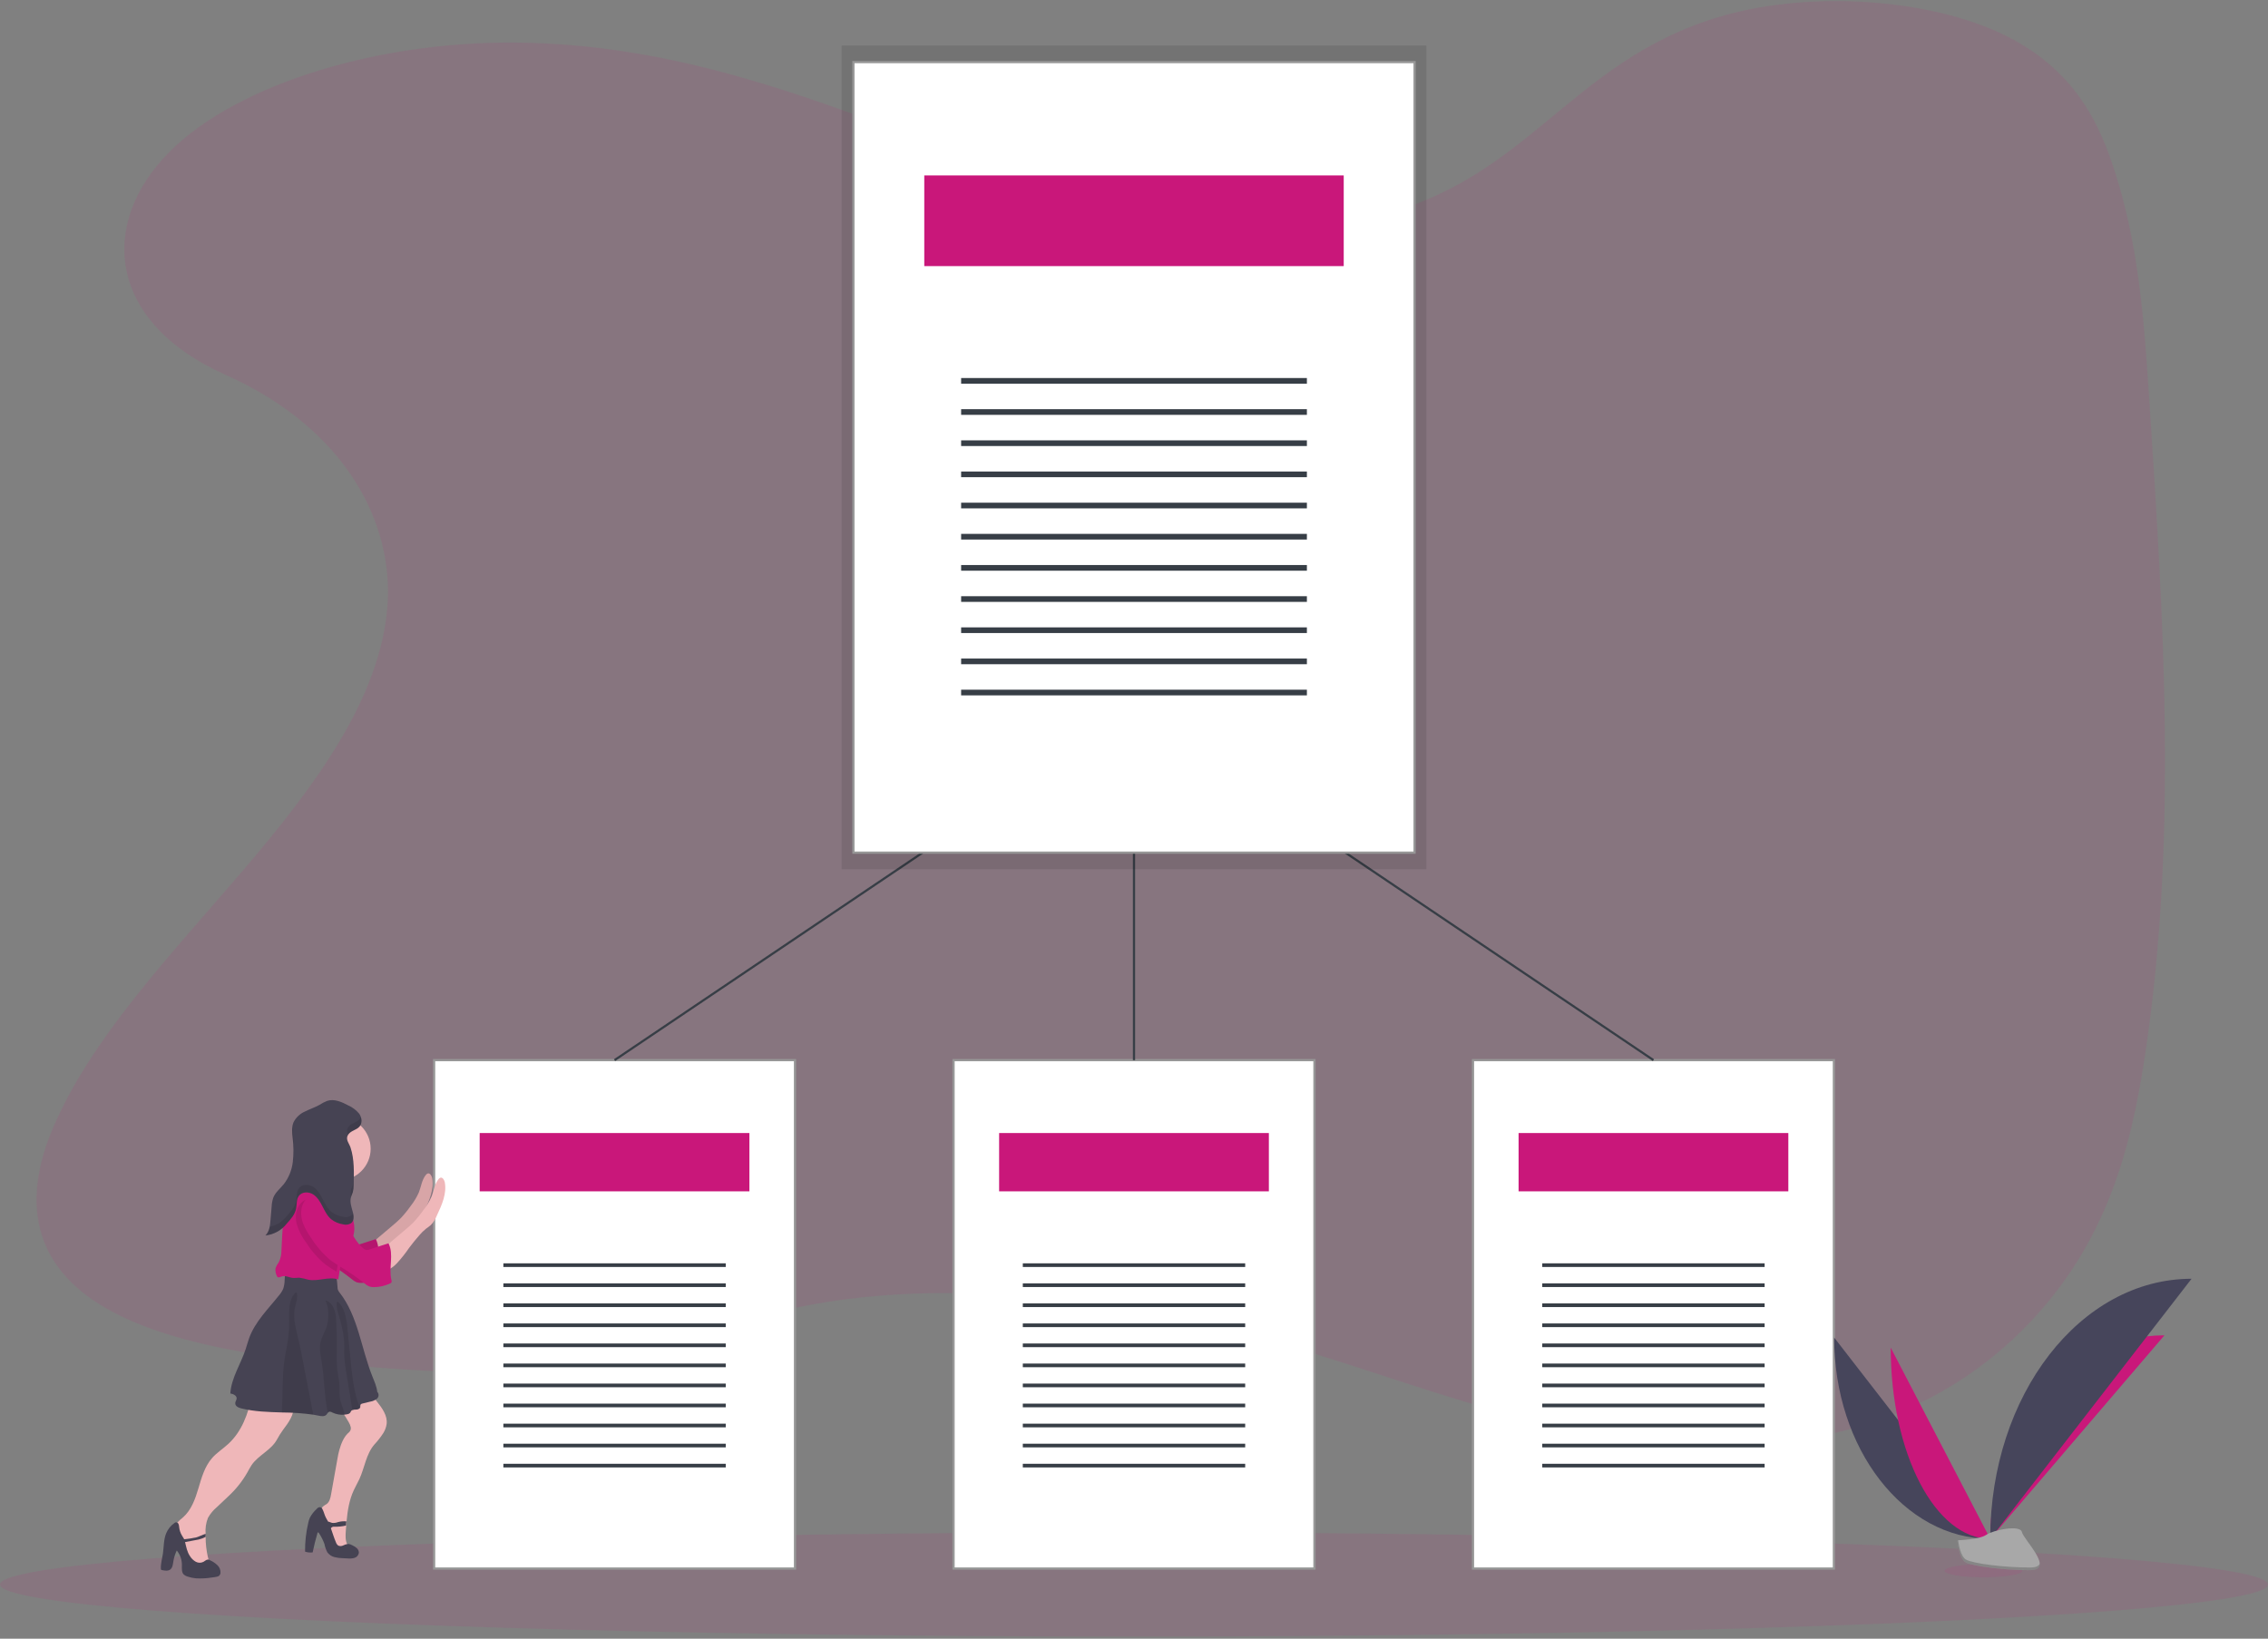 <?xml version="1.0" encoding="UTF-8"?>
<svg width="1024px" height="740px" viewBox="0 0 1024 740" version="1.1" xmlns="http://www.w3.org/2000/svg" xmlns:xlink="http://www.w3.org/1999/xlink">
    <rect x="0" y="0" width="1024" height="740" fill="#808080" stroke="none"/>
    <!-- Generator: Sketch 61 (89581) - https://sketch.com -->
    <title>Documents/Materials</title>
    <desc>Created with Sketch.</desc>
    <g id="Page-1" stroke="none" stroke-width="1" fill="none" fill-rule="evenodd">
        <g id="Documents/Materials">
            <path d="M549.821,4.434 C508.022,1.235 468.206,-28.475 430.192,-60.986 C392.177,-93.497 354.525,-129.521 313.727,-146.744 C287.487,-157.823 257.474,-159.387 236.336,-128.412 C215.985,-98.546 209.411,-47.134 205.878,0.623 C203.217,36.547 201.654,74.349 208.946,107.984 C214.003,131.336 222.986,150.962 229.193,173.405 C250.809,251.227 235.535,347.196 212.11,423.183 C201.131,458.838 188.376,492.871 179.902,530.786 C171.429,568.702 167.502,612.206 174.916,650.918 C182.273,689.317 199.794,718.102 218.769,738.369 C257.319,779.541 302.728,791.317 347.04,797.987 C445.098,812.763 543.672,806.363 641.989,799.963 C678.375,797.588 714.917,795.185 750.71,782.798 C770.589,775.914 791.107,765.006 805.542,738.639 C823.858,705.175 828.398,648.501 816.127,606.546 C795.531,536.162 738.626,518.683 724.211,443.137 C716.293,401.566 724.43,355.26 735.939,316.69 C760.636,233.976 802.028,161.401 804.211,66.854 C805.71,1.903 785.805,-63.119 755.037,-93.853 C722.79,-126.179 678.059,-122.083 654.279,-68.766 C629.776,-13.826 586.724,7.25 549.821,4.434 Z" id="Path" fill="#C9177A" fill-rule="nonzero" opacity="0.1" transform="translate(497, 326.5) rotate(-90) translate(-497, -326.5) "></path>
            <ellipse id="Oval" fill="#C9177A" fill-rule="nonzero" opacity="0.1" cx="512" cy="715.54" rx="512" ry="23.5"></ellipse>
            <polyline id="Path" stroke="#979797" fill="#FFFFFF" fill-rule="nonzero" points="208.3 478.74 358.94 478.74 358.94 708.33 196 708.33 196 478.74 208.3 478.74"></polyline>
            <rect id="Rectangle" fill="#C9177A" fill-rule="nonzero" x="216.57" y="511.66" width="121.79" height="26.33"></rect>
            <rect id="Rectangle" fill="#373E46" fill-rule="nonzero" x="227.27" y="570.5" width="100.4" height="1.65"></rect>
            <rect id="Rectangle" fill="#373E46" fill-rule="nonzero" x="227.27" y="579.55" width="100.4" height="1.65"></rect>
            <rect id="Rectangle" fill="#373E46" fill-rule="nonzero" x="227.27" y="588.6" width="100.4" height="1.65"></rect>
            <rect id="Rectangle" fill="#373E46" fill-rule="nonzero" x="227.27" y="597.65" width="100.4" height="1.65"></rect>
            <rect id="Rectangle" fill="#373E46" fill-rule="nonzero" x="227.27" y="606.7" width="100.4" height="1.65"></rect>
            <rect id="Rectangle" fill="#373E46" fill-rule="nonzero" x="227.27" y="615.76" width="100.4" height="1.65"></rect>
            <rect id="Rectangle" fill="#373E46" fill-rule="nonzero" x="227.27" y="624.81" width="100.4" height="1.65"></rect>
            <rect id="Rectangle" fill="#373E46" fill-rule="nonzero" x="227.27" y="633.86" width="100.4" height="1.65"></rect>
            <rect id="Rectangle" fill="#373E46" fill-rule="nonzero" x="227.27" y="642.91" width="100.4" height="1.65"></rect>
            <rect id="Rectangle" fill="#373E46" fill-rule="nonzero" x="227.27" y="651.96" width="100.4" height="1.65"></rect>
            <rect id="Rectangle" fill="#373E46" fill-rule="nonzero" x="227.27" y="661.02" width="100.4" height="1.65"></rect>
            <polyline id="Path" stroke="#979797" fill="#FFFFFF" fill-rule="nonzero" points="442.83 478.74 593.47 478.74 593.47 708.33 430.53 708.33 430.53 478.74 442.83 478.74"></polyline>
            <rect id="Rectangle" fill="#C9177A" fill-rule="nonzero" x="451.1" y="511.66" width="121.79" height="26.33"></rect>
            <rect id="Rectangle" fill="#373E46" fill-rule="nonzero" x="461.8" y="570.5" width="100.4" height="1.65"></rect>
            <rect id="Rectangle" fill="#373E46" fill-rule="nonzero" x="461.8" y="579.55" width="100.4" height="1.65"></rect>
            <rect id="Rectangle" fill="#373E46" fill-rule="nonzero" x="461.8" y="588.6" width="100.4" height="1.65"></rect>
            <rect id="Rectangle" fill="#373E46" fill-rule="nonzero" x="461.8" y="597.65" width="100.4" height="1.65"></rect>
            <rect id="Rectangle" fill="#373E46" fill-rule="nonzero" x="461.8" y="606.7" width="100.4" height="1.65"></rect>
            <rect id="Rectangle" fill="#373E46" fill-rule="nonzero" x="461.8" y="615.76" width="100.4" height="1.65"></rect>
            <rect id="Rectangle" fill="#373E46" fill-rule="nonzero" x="461.8" y="624.81" width="100.4" height="1.65"></rect>
            <rect id="Rectangle" fill="#373E46" fill-rule="nonzero" x="461.8" y="633.86" width="100.4" height="1.65"></rect>
            <rect id="Rectangle" fill="#373E46" fill-rule="nonzero" x="461.8" y="642.91" width="100.4" height="1.65"></rect>
            <rect id="Rectangle" fill="#373E46" fill-rule="nonzero" x="461.8" y="651.96" width="100.4" height="1.65"></rect>
            <rect id="Rectangle" fill="#373E46" fill-rule="nonzero" x="461.8" y="661.02" width="100.4" height="1.65"></rect>
            <polyline id="Path" stroke="#979797" fill="#FFFFFF" fill-rule="nonzero" points="677.36 478.74 828 478.74 828 708.33 665.06 708.33 665.06 478.74 677.36 478.74"></polyline>
            <rect id="Rectangle" fill="#C9177A" fill-rule="nonzero" x="685.64" y="511.66" width="121.79" height="26.33"></rect>
            <rect id="Rectangle" fill="#373E46" fill-rule="nonzero" x="696.33" y="570.5" width="100.4" height="1.65"></rect>
            <rect id="Rectangle" fill="#373E46" fill-rule="nonzero" x="696.33" y="579.55" width="100.4" height="1.65"></rect>
            <rect id="Rectangle" fill="#373E46" fill-rule="nonzero" x="696.33" y="588.6" width="100.4" height="1.65"></rect>
            <rect id="Rectangle" fill="#373E46" fill-rule="nonzero" x="696.33" y="597.65" width="100.4" height="1.65"></rect>
            <rect id="Rectangle" fill="#373E46" fill-rule="nonzero" x="696.33" y="606.7" width="100.4" height="1.65"></rect>
            <rect id="Rectangle" fill="#373E46" fill-rule="nonzero" x="696.33" y="615.76" width="100.4" height="1.65"></rect>
            <rect id="Rectangle" fill="#373E46" fill-rule="nonzero" x="696.33" y="624.81" width="100.4" height="1.65"></rect>
            <rect id="Rectangle" fill="#373E46" fill-rule="nonzero" x="696.33" y="633.86" width="100.4" height="1.65"></rect>
            <rect id="Rectangle" fill="#373E46" fill-rule="nonzero" x="696.33" y="642.91" width="100.4" height="1.65"></rect>
            <rect id="Rectangle" fill="#373E46" fill-rule="nonzero" x="696.33" y="651.96" width="100.4" height="1.65"></rect>
            <rect id="Rectangle" fill="#373E46" fill-rule="nonzero" x="696.33" y="661.02" width="100.4" height="1.65"></rect>
            <polyline id="Path" stroke="#373E46" points="512 478.74 512 320.74 277.47 478.74"></polyline>
            <line x1="746.53" y1="478.74" x2="512" y2="320.74" id="Path" stroke="#373E46"></line>
            <g id="Group" opacity="0.1" transform="translate(380, 20)" fill="#000000" fill-rule="nonzero">
                <polygon id="Path" points="19.93 0.54 0 0.54 0 372.54 264 372.54 264 0.54"></polygon>
            </g>
            <polyline id="Path" stroke="#979797" fill="#FFFFFF" fill-rule="nonzero" points="404.45 28.04 638.68 28.04 638.68 385.04 385.32 385.04 385.32 28.04 404.45 28.04"></polyline>
            <rect id="Rectangle" fill="#C9177A" fill-rule="nonzero" x="417.31" y="79.22" width="189.38" height="40.95"></rect>
            <rect id="Rectangle" fill="#373E46" fill-rule="nonzero" x="433.95" y="170.71" width="156.11" height="2.56"></rect>
            <rect id="Rectangle" fill="#373E46" fill-rule="nonzero" x="433.95" y="184.78" width="156.11" height="2.56"></rect>
            <rect id="Rectangle" fill="#373E46" fill-rule="nonzero" x="433.95" y="198.86" width="156.11" height="2.56"></rect>
            <rect id="Rectangle" fill="#373E46" fill-rule="nonzero" x="433.95" y="212.93" width="156.11" height="2.56"></rect>
            <rect id="Rectangle" fill="#373E46" fill-rule="nonzero" x="433.95" y="227.01" width="156.11" height="2.56"></rect>
            <rect id="Rectangle" fill="#373E46" fill-rule="nonzero" x="433.95" y="241.09" width="156.11" height="2.56"></rect>
            <rect id="Rectangle" fill="#373E46" fill-rule="nonzero" x="433.95" y="255.16" width="156.11" height="2.56"></rect>
            <rect id="Rectangle" fill="#373E46" fill-rule="nonzero" x="433.95" y="269.24" width="156.11" height="2.56"></rect>
            <rect id="Rectangle" fill="#373E46" fill-rule="nonzero" x="433.95" y="283.31" width="156.11" height="2.56"></rect>
            <rect id="Rectangle" fill="#373E46" fill-rule="nonzero" x="433.95" y="297.39" width="156.11" height="2.56"></rect>
            <rect id="Rectangle" fill="#373E46" fill-rule="nonzero" x="433.95" y="311.46" width="156.11" height="2.56"></rect>
            <path d="M132.64,634.91 C132.81,638.91 130.28,642.42 127.87,645.59 C126.784,647.075 125.805,648.636 124.94,650.26 C122.32,654.92 116.69,657.14 113.64,661.54 C112.91,662.61 112.34,663.78 111.69,664.91 C109.482,668.784 106.708,672.306 103.46,675.36 L98,680.52 C96.343,681.891 94.953,683.555 93.9,685.43 C92.985,687.738 92.622,690.227 92.84,692.7 L92.84,693.52 C92.84,693.71 92.84,693.89 92.84,694.08 C92.845,697.107 93.18,700.125 93.84,703.08 C94.2,703.984 94.256,704.981 94,705.92 C93.489,706.847 92.604,707.51 91.57,707.74 C90.518,708.179 89.35,708.257 88.25,707.96 C87.219,707.486 86.355,706.713 85.77,705.74 C82.55,701.32 81.25,695.85 79.33,690.74 C79.014,689.623 79.294,688.423 80.07,687.56 C80.834,686.72 81.674,685.954 82.58,685.27 C86.38,681.95 88.15,676.94 89.58,672.11 C91.01,667.28 92.43,662.23 95.75,658.44 C97.9,655.98 100.75,654.21 103.13,652 C109.13,646.46 112.13,638.39 113.65,630.39 C115.488,630.041 117.374,630.017 119.22,630.32 L129.04,631.62 C130.121,631.636 131.159,632.045 131.96,632.77 C132.414,633.39 132.652,634.142 132.64,634.91 Z" id="Path" fill="#EFB7B9" fill-rule="nonzero"></path>
            <path d="M174.57,643.02 C174.364,644.503 173.842,645.925 173.04,647.19 C171.857,649.009 170.519,650.722 169.04,652.31 C165.29,656.62 164.65,662.75 162.26,667.94 C161.49,669.62 160.52,671.21 159.74,672.94 C157.68,677.35 156.92,682.2 156.47,687.08 C156.42,687.7 156.36,688.33 156.32,688.96 C156.28,689.59 156.2,690.51 156.14,691.28 C155.99,693.28 155.86,695.47 156.72,697.28 C157.17,698.28 157.89,699.02 157.92,700.07 C156.44,701.51 153.92,701.34 152.2,700.18 C150.562,698.899 149.306,697.194 148.57,695.25 C146.987,691.8 145.841,688.165 145.16,684.43 C144.9,683.02 144.78,681.35 145.8,680.33 C146.368,679.883 146.966,679.475 147.59,679.11 C148.84,678.11 149.2,676.41 149.48,674.84 C150.44,669.447 151.403,664.057 152.37,658.67 C152.582,657.349 152.866,656.04 153.22,654.75 C154.04,651.86 155.29,648.64 157.63,646.75 C158.244,646.183 158.523,645.341 158.37,644.52 C158.202,643.714 157.89,642.945 157.45,642.25 C155.71,639.13 153.62,635.99 150.45,634.25 C153.715,631.518 157.44,629.388 161.45,627.96 C162.154,627.626 162.935,627.491 163.71,627.57 C164.126,627.661 164.525,627.82 164.89,628.04 C166.979,629.361 168.806,631.056 170.28,633.04 C172.61,635.96 175,639.33 174.57,643.02 Z" id="Path" fill="#EFB7B9" fill-rule="nonzero"></path>
            <path d="M98.14,706.79 C97.167,705.865 96.04,705.117 94.81,704.58 C94.536,704.414 94.229,704.308 93.91,704.27 C93.14,704.27 92.56,704.93 91.91,705.27 C90.818,705.86 89.502,705.86 88.41,705.27 C87.347,704.673 86.452,703.816 85.81,702.78 C84.41,700.71 84.13,698.65 83.55,696.38 L89.66,695.23 C90.771,694.969 91.843,694.566 92.85,694.03 C92.85,693.84 92.85,693.66 92.85,693.47 L92.85,692.65 C91.72,692.98 89.33,694.09 88.76,694.22 C86.921,694.636 85.057,694.934 83.18,695.11 C82.89,694.53 82.47,694.03 82.18,693.46 C81.494,692.325 81.057,691.057 80.9,689.74 C80.887,689.217 80.786,688.699 80.6,688.21 C80.401,687.71 79.895,687.404 79.36,687.46 C79.16,687.511 78.973,687.603 78.81,687.73 C77.097,688.916 75.769,690.578 74.99,692.51 C73.85,695.37 73.99,698.57 73.56,701.62 C73.21,703.91 72.51,706.18 72.63,708.49 C72.628,708.614 72.662,708.736 72.73,708.84 C72.833,708.94 72.967,709.004 73.11,709.02 C74.38,709.3 75.85,709.55 76.88,708.76 C77.91,707.97 78.06,706.47 78.26,705.17 C78.525,703.436 79.048,701.75 79.81,700.17 C81.387,702.101 82.211,704.538 82.13,707.03 C82.13,708.4 81.97,709.97 82.91,710.97 C83.371,711.413 83.935,711.736 84.55,711.91 C85.805,712.344 87.108,712.626 88.43,712.75 C90.833,712.891 93.244,712.767 95.62,712.38 C96.37,712.29 97.13,712.19 97.87,712.03 C98.251,711.963 98.613,711.813 98.93,711.59 C99.272,711.271 99.491,710.843 99.55,710.38 C99.654,709.031 99.135,707.708 98.14,706.79 L98.14,706.79 Z" id="Path" fill="#464353" fill-rule="nonzero"></path>
            <path d="M161.12,699.14 C160.525,698.608 159.85,698.172 159.12,697.85 C158.536,697.488 157.875,697.269 157.19,697.21 C156.42,697.287 155.672,697.515 154.99,697.88 C154.295,698.245 153.474,698.281 152.75,697.98 C152.216,697.59 151.826,697.035 151.64,696.4 C150.78,694.4 150.14,692.22 149.39,690.14 C149.564,689.862 149.824,689.648 150.13,689.53 C150.363,689.456 150.607,689.426 150.85,689.44 C152.662,689.495 154.473,689.317 156.24,688.91 C156.24,688.28 156.34,687.65 156.39,687.03 C155.124,686.911 153.848,687.02 152.62,687.35 C151.771,687.678 150.857,687.805 149.95,687.72 C149.33,687.59 148.74,687.21 148.14,687.13 C147.86,686.6 147.55,686.13 147.25,685.57 C146.5,684.24 146.25,682.69 145.53,681.39 C145.301,680.939 144.854,680.64 144.35,680.6 C143.815,680.672 143.332,680.957 143.01,681.39 C141.715,682.552 140.644,683.942 139.85,685.49 C139.553,686.207 139.325,686.95 139.17,687.71 C138.17,691.97 137.69,696.335 137.74,700.71 C138.847,701.064 140.016,701.176 141.17,701.04 C141.763,698.093 142.487,695.177 143.34,692.29 C143.355,692.182 143.413,692.085 143.5,692.02 C143.69,691.92 143.88,692.12 143.99,692.3 C145.034,693.854 145.878,695.534 146.5,697.3 C146.751,698.589 147.186,699.835 147.79,701 C148.571,702.068 149.699,702.831 150.98,703.16 C152.255,703.482 153.565,703.65 154.88,703.66 L156.88,703.76 C157.936,703.886 159.006,703.805 160.03,703.52 C161.078,703.217 161.856,702.337 162.03,701.26 C162.049,700.455 161.717,699.681 161.12,699.14 L161.12,699.14 Z" id="Path" fill="#464353" fill-rule="nonzero"></path>
            <path d="M170.28,631.55 C169.4,632.294 168.33,632.779 167.19,632.95 L163.8,633.78 C163.407,633.807 163.043,633.999 162.8,634.31 C162.61,634.67 162.74,635.11 162.65,635.5 C162.614,635.655 162.542,635.799 162.44,635.92 C161.959,636.345 161.332,636.568 160.69,636.54 C160.132,636.52 159.576,636.604 159.05,636.79 C158.83,636.884 158.64,637.036 158.5,637.23 C158.33,637.48 158.25,637.79 158.07,638.02 C157.764,638.354 157.35,638.57 156.9,638.63 C156.436,638.738 155.965,638.812 155.49,638.85 C153.607,639.018 151.713,638.672 150.01,637.85 C149.612,637.57 149.122,637.452 148.64,637.52 C148.359,637.623 148.119,637.816 147.96,638.07 C147.785,638.34 147.594,638.601 147.39,638.85 C146.52,639.79 145,639.54 143.75,639.28 C142.97,639.11 142.19,638.97 141.41,638.84 C136.714,638.191 131.98,637.856 127.24,637.84 C121.09,637.65 114.95,637.48 109.01,636.03 C107.71,635.72 106.14,635.03 106.21,633.64 C106.21,632.88 106.85,632.23 106.85,631.47 C106.85,630.18 105.26,629.47 103.99,629.27 C104.45,622.19 108.7,616 110.91,609.27 C111.46,607.6 111.91,605.89 112.49,604.27 C115.18,596.83 121.1,591.11 126.02,584.91 C126.777,584.043 127.398,583.065 127.86,582.01 C128.282,580.749 128.501,579.43 128.51,578.1 L128.78,573.43 C135.988,572.934 143.229,573.384 150.32,574.77 C150.789,574.822 151.225,575.038 151.55,575.38 C151.702,575.629 151.794,575.91 151.82,576.2 C152.1,577.9 152.29,579.62 152.4,581.34 C152.408,581.718 152.461,582.095 152.56,582.46 C152.752,582.922 153.015,583.35 153.34,583.73 C157.51,589.02 160,595.49 162,602.02 C164,608.55 165.59,615.19 168.11,621.53 C168.97,623.72 170.11,626.18 170.33,628.53 C171.148,629.379 171.125,630.729 170.28,631.55 Z" id="Path" fill="#464353" fill-rule="nonzero"></path>
            <path d="M141.45,638.81 C136.754,638.161 132.02,637.826 127.28,637.81 L127.67,624.66 C127.76,621.75 127.85,618.83 128.2,615.94 C128.69,611.83 129.69,607.79 130.2,603.69 C130.485,601.334 130.615,598.963 130.59,596.59 C130.451,594.182 130.518,591.767 130.79,589.37 C131.12,587.37 131.97,584.64 133.79,583.57 C135,585.22 133.14,589.85 132.93,591.83 C132.48,595.96 133.59,600.07 134.55,604.1 C135.7,608.94 136.64,613.83 137.55,618.72 C138.863,625.4 140.163,632.097 141.45,638.81 Z" id="Path" fill="#000000" fill-rule="nonzero" opacity="0.1"></path>
            <path d="M155.53,638.85 C153.647,639.018 151.753,638.672 150.05,637.85 C149.652,637.57 149.162,637.452 148.68,637.52 C148.399,637.623 148.159,637.816 148,638.07 C146.39,630.43 146.48,622.47 145.2,614.75 C144.75,611.99 144.12,609.18 144.65,606.45 C145.22,603.52 147.07,600.98 147.79,598.09 C148.173,596.179 148.308,594.226 148.19,592.28 C148.093,590.55 147.673,588.854 146.95,587.28 C148.64,587.56 150.02,589.22 150.7,590.72 C151.432,592.597 151.806,594.595 151.8,596.61 C152.07,601.47 152.11,606.32 152.04,611.18 C151.95,613.444 152,615.712 152.19,617.97 C152.44,620.2 152.99,622.38 153.19,624.61 C153.4,627.29 153.09,630.03 153.74,632.61 C154.24,634.69 155.38,636.79 155.53,638.85 Z" id="Path" fill="#000000" fill-rule="nonzero" opacity="0.1"></path>
            <path d="M162.48,635.92 C161.999,636.345 161.372,636.568 160.73,636.54 C160.172,636.52 159.616,636.604 159.09,636.79 L156.27,619.37 C155.881,617.233 155.611,615.077 155.46,612.91 C155.34,610.4 155.53,607.91 155.36,605.38 C155.043,602.313 154.465,599.278 153.63,596.31 C153.19,594.54 151.19,589.24 152.31,587.74 C154.06,588.87 155.13,591.29 155.72,593.23 C156.333,595.473 156.721,597.771 156.88,600.09 C157.32,604.557 157.767,609.033 158.22,613.52 C158.96,620.96 159.73,628.52 162.32,635.52 C162.38,635.64 162.43,635.78 162.48,635.92 Z" id="Path" fill="#000000" fill-rule="nonzero" opacity="0.1"></path>
            <path d="M177.22,553.47 C178.47,552.41 179.73,551.34 180.89,550.17 C182.514,548.444 184.014,546.606 185.38,544.67 C186.912,542.74 188.186,540.619 189.17,538.36 C190.17,535.73 190.51,532.74 192.29,530.56 C192.495,530.278 192.776,530.059 193.1,529.93 C194.1,529.61 194.87,530.93 195.1,531.93 C196.05,537.08 193.79,542.22 191.58,546.93 C190.942,548.544 190.006,550.023 188.82,551.29 C188.127,551.885 187.403,552.443 186.65,552.96 C185.539,553.863 184.514,554.867 183.59,555.96 C182.01,557.76 180.49,559.63 179.06,561.56 C177.388,564.029 175.533,566.369 173.51,568.56 C171.472,570.759 168.778,572.239 165.83,572.78 C166.67,572.66 166.39,567.72 166.3,567.1 C166.17,566.19 165.55,565.1 165.53,564.25 C165.53,563.17 165.95,563.01 166.85,562.25 L177.22,553.47 Z" id="Path" fill="#EFB7B9" fill-rule="nonzero"></path>
            <path d="M177.22,553.47 C178.47,552.41 179.73,551.34 180.89,550.17 C182.514,548.444 184.014,546.606 185.38,544.67 C186.912,542.74 188.186,540.619 189.17,538.36 C190.17,535.73 190.51,532.74 192.29,530.56 C192.495,530.278 192.776,530.059 193.1,529.93 C194.1,529.61 194.87,530.93 195.1,531.93 C196.05,537.08 193.79,542.22 191.58,546.93 C190.942,548.544 190.006,550.023 188.82,551.29 C188.127,551.885 187.403,552.443 186.65,552.96 C185.539,553.863 184.514,554.867 183.59,555.96 C182.01,557.76 180.49,559.63 179.06,561.56 C177.388,564.029 175.533,566.369 173.51,568.56 C171.472,570.759 168.778,572.239 165.83,572.78 C166.67,572.66 166.39,567.72 166.3,567.1 C166.17,566.19 165.55,565.1 165.53,564.25 C165.53,563.17 165.95,563.01 166.85,562.25 L177.22,553.47 Z" id="Path" fill="#000000" fill-rule="nonzero" opacity="0.1"></path>
            <path d="M141.88,522.31 C141.88,522.31 139,536.6 135.69,539.02 C132.38,541.44 153.78,544.25 153.78,544.25 C153.78,544.25 154.26,532.83 159.97,527.59 C165.68,522.35 141.88,522.31 141.88,522.31 Z" id="Path" fill="#EFB7B9" fill-rule="nonzero"></path>
            <path d="M136.19,537.57 C134.77,537.778 133.472,538.487 132.53,539.57 C130.29,541.99 129.84,545.67 130.61,548.88 C131.557,552.05 133.079,555.02 135.1,557.64 C137.425,561.271 140.295,564.523 143.61,567.28 C145.459,568.618 147.379,569.857 149.36,570.99 C152.647,573.011 155.806,575.231 158.82,577.64 C159.485,578.234 160.241,578.717 161.06,579.07 C161.765,579.289 162.503,579.383 163.24,579.35 C165.741,579.328 168.206,578.754 170.46,577.67 C170.671,577.59 170.858,577.455 171,577.28 C171.161,576.907 171.161,576.483 171,576.11 C169.65,570.69 172.24,564.53 169.67,559.57 C166.88,560.47 163.81,561.45 161.02,562.36 C160.591,562.529 160.131,562.607 159.67,562.59 C159.115,562.474 158.607,562.196 158.21,561.79 C155.21,559.17 153.27,555.52 151.53,551.92 C149.79,548.32 148.1,544.59 145.38,541.66 C142.66,538.73 140.17,537.15 136.19,537.57 Z" id="Path" fill="#C9177A" fill-rule="nonzero"></path>
            <path d="M136.19,537.57 C134.77,537.778 133.472,538.487 132.53,539.57 C130.29,541.99 129.84,545.67 130.61,548.88 C131.557,552.05 133.079,555.02 135.1,557.64 C137.425,561.271 140.295,564.523 143.61,567.28 C145.459,568.618 147.379,569.857 149.36,570.99 C152.647,573.011 155.806,575.231 158.82,577.64 C159.485,578.234 160.241,578.717 161.06,579.07 C161.765,579.289 162.503,579.383 163.24,579.35 C165.741,579.328 168.206,578.754 170.46,577.67 C170.671,577.59 170.858,577.455 171,577.28 C171.161,576.907 171.161,576.483 171,576.11 C169.65,570.69 172.24,564.53 169.67,559.57 C166.88,560.47 163.81,561.45 161.02,562.36 C160.591,562.529 160.131,562.607 159.67,562.59 C159.115,562.474 158.607,562.196 158.21,561.79 C155.21,559.17 153.27,555.52 151.53,551.92 C149.79,548.32 148.1,544.59 145.38,541.66 C142.66,538.73 140.17,537.15 136.19,537.57 Z" id="Path" fill="#000000" fill-rule="nonzero" opacity="0.1"></path>
            <circle id="Oval" fill="#EFB7B9" fill-rule="nonzero" cx="153.07" cy="518.74" r="14.28"></circle>
            <path d="M158.77,559.85 L158.77,559.91 C157.94,561.44 156.71,562.73 155.86,564.25 C154.98,566.023 154.383,567.923 154.09,569.88 C153.82,571.18 153.58,572.48 153.36,573.79 C153.14,575.1 152.92,576.44 152.72,577.79 C148.41,576.33 143.63,578.79 139.16,577.89 C137.851,577.492 136.514,577.191 135.16,576.99 C134.16,576.99 133.16,577.17 132.16,577.08 C130.51,576.92 128.87,575.88 127.29,576.41 C126.59,576.65 125.72,577.15 125.21,576.6 C125.094,576.454 125.006,576.288 124.95,576.11 C124.432,575.021 124.247,573.803 124.42,572.61 C124.794,571.657 125.295,570.759 125.91,569.94 C126.674,568.331 127.07,566.571 127.07,564.79 C127.36,560.2 127.35,555.57 128.07,551.03 C128.79,546.49 130.41,541.97 133.48,538.54 C134.897,536.757 136.938,535.578 139.19,535.24 C147.45,534.57 154.12,539.12 157.73,546.35 C159.86,550.53 161,555.7 158.77,559.85 Z" id="Path" fill="#C9177A" fill-rule="nonzero"></path>
            <path d="M182.93,555.38 C184.19,554.31 185.45,553.25 186.6,552.07 C188.227,550.35 189.727,548.515 191.09,546.58 C192.629,544.649 193.907,542.525 194.89,540.26 C195.89,537.64 196.22,534.65 198.01,532.47 C198.208,532.185 198.487,531.966 198.81,531.84 C199.81,531.52 200.58,532.84 200.81,533.84 C201.81,538.99 199.49,544.14 197.28,548.84 C196.649,550.455 195.716,551.935 194.53,553.2 C193.86,553.82 193.08,554.31 192.36,554.86 C191.244,555.757 190.219,556.762 189.3,557.86 C187.713,559.673 186.2,561.54 184.76,563.46 C183.088,565.927 181.237,568.266 179.22,570.46 C177.176,572.658 174.48,574.141 171.53,574.69 C172.38,574.57 172.1,569.62 172.01,569 C171.701,568.068 171.444,567.12 171.24,566.16 C171.24,565.07 171.66,564.91 172.55,564.16 L182.93,555.38 Z" id="Path" fill="#EFB7B9" fill-rule="nonzero"></path>
            <path d="M157.34,560.33 L157.34,560.39 C156.52,561.92 155.28,563.2 154.43,564.73 C153.548,566.502 152.951,568.402 152.66,570.36 C152.4,571.66 152.15,572.96 151.93,574.27 C150.204,573.289 148.534,572.21 146.93,571.04 C143.609,568.286 140.735,565.034 138.41,561.4 C136.389,558.78 134.867,555.81 133.92,552.64 C133.15,549.43 133.6,545.75 135.85,543.33 C136.794,542.264 138.089,541.571 139.5,541.38 C143.5,540.95 146,542.49 148.72,545.38 C151.44,548.27 153.13,552.03 154.87,555.64 C155.65,557.25 156.44,558.83 157.34,560.33 Z" id="Path" fill="#000000" fill-rule="nonzero" opacity="0.1"></path>
            <path d="M141.9,539.47 C140.484,539.68 139.189,540.389 138.25,541.47 C136,543.89 135.55,547.57 136.33,550.78 C137.11,553.99 138.93,556.78 140.81,559.54 C143.14,563.17 146.014,566.421 149.33,569.18 C151.176,570.515 153.092,571.75 155.07,572.88 C158.358,574.898 161.518,577.119 164.53,579.53 C165.192,580.128 165.949,580.612 166.77,580.96 C167.478,581.181 168.219,581.28 168.96,581.25 C171.461,581.218 173.925,580.641 176.18,579.56 C176.392,579.482 176.579,579.347 176.72,579.17 C176.88,578.8 176.88,578.38 176.72,578.01 C175.38,572.58 177.97,566.42 175.4,561.46 L166.74,564.25 C166.312,564.424 165.851,564.503 165.39,564.48 C164.839,564.359 164.333,564.085 163.93,563.69 C160.93,561.07 158.99,557.42 157.25,553.81 C155.51,550.2 153.83,546.49 151.1,543.56 C148.37,540.63 145.88,539.02 141.9,539.47 Z" id="Path" fill="#C9177A" fill-rule="nonzero"></path>
            <path d="M162.3,508.76 C163.69,507.19 163.39,504.64 162.18,502.93 C160.834,501.297 159.12,500.005 157.18,499.16 C154.23,497.59 150.84,496.08 147.67,497.16 C146.455,497.651 145.29,498.257 144.19,498.97 C142.09,500.14 139.77,500.88 137.63,501.97 C135.406,502.949 133.594,504.675 132.51,506.85 C131.61,509.02 131.89,511.47 132.13,513.85 C132.588,517.464 132.612,521.12 132.2,524.74 C131.776,528.379 130.373,531.835 128.14,534.74 C126.53,536.74 124.4,538.36 123.43,540.74 C122.956,542.099 122.69,543.522 122.64,544.96 L122.12,551.1 C121.92,553.55 121.61,556.22 119.84,557.93 C123.631,557.537 127.097,555.616 129.44,552.61 C131.25,550.61 133.13,548.49 133.67,545.85 C134.08,543.85 133.74,541.64 134.94,540.03 C136.35,538.13 139.36,538.11 141.36,539.37 C143.36,540.63 144.59,542.79 145.66,544.9 C146.73,547.01 147.8,549.22 149.66,550.71 C151.174,551.864 152.957,552.614 154.84,552.89 C156.089,553.261 157.438,553.075 158.54,552.38 C159.91,551.28 159.77,549.17 159.33,547.47 C158.74,545.22 157.83,542.88 158.47,540.63 C158.68,539.89 159.05,539.19 159.28,538.45 C159.56,537.373 159.691,536.263 159.67,535.15 C159.8,529.57 160.06,523.56 158.25,518.15 C157.67,516.43 156.11,514.79 156.91,512.93 C157.92,510.57 160.79,510.49 162.3,508.76 Z" id="Path" fill="#464353" fill-rule="nonzero"></path>
            <g id="Group" opacity="0.1" transform="translate(119, 504)" fill="#000000" fill-rule="nonzero">
                <path d="M13.5,14.32 C13.575,11.682 13.465,9.042 13.17,6.42 C13.17,5.91 13.06,5.42 13.02,4.87 C12.891,6.501 12.941,8.14 13.17,9.76 C13.32,11.27 13.44,12.79 13.5,14.32 Z" id="Path"></path>
                <path d="M39.56,44.95 C38.456,45.64 37.11,45.826 35.86,45.46 C33.977,45.184 32.194,44.434 30.68,43.28 C28.84,41.78 27.78,39.57 26.68,37.47 C25.58,35.37 24.38,33.19 22.38,31.94 C20.38,30.69 17.38,30.7 15.96,32.6 C14.76,34.21 15.1,36.45 14.69,38.42 C14.15,41.06 12.27,43.19 10.46,45.18 C9.545,46.268 8.508,47.248 7.37,48.1 C5.948,49.005 4.382,49.661 2.74,50.04 C2.512,51.465 1.857,52.787 0.86,53.83 C4.651,53.437 8.117,51.516 10.46,48.51 C12.27,46.51 14.15,44.39 14.69,41.75 C15.1,39.75 14.76,37.54 15.96,35.93 C17.37,34.03 20.38,34.01 22.38,35.27 C24.38,36.53 25.61,38.69 26.68,40.8 C27.75,42.91 28.82,45.12 30.68,46.61 C32.194,47.764 33.977,48.514 35.86,48.79 C37.109,49.161 38.458,48.975 39.56,48.28 C40.84,47.28 40.8,45.28 40.43,43.7 C40.259,44.188 39.958,44.62 39.56,44.95 L39.56,44.95 Z" id="Path"></path>
                <path d="M43.3,1.43 C41.79,3.15 38.92,3.24 37.93,5.53 C37.584,6.476 37.675,7.528 38.18,8.4 C39.33,6.55 41.9,6.4 43.3,4.76 C44.267,3.525 44.507,1.869 43.93,0.41 C43.782,0.785 43.569,1.13 43.3,1.43 Z" id="Path"></path>
                <path d="M40.69,27.72 C40.711,28.833 40.58,29.943 40.3,31.02 C40.07,31.76 39.7,32.45 39.49,33.2 C39.22,34.327 39.22,35.503 39.49,36.63 L39.49,36.53 C39.7,35.79 40.07,35.09 40.3,34.35 C40.58,33.273 40.711,32.163 40.69,31.05 C40.74,28.83 40.81,26.55 40.77,24.26 C40.75,25.42 40.72,26.58 40.69,27.72 Z" id="Path"></path>
            </g>
            <path d="M828.12,604.02 C828.12,654.26 859.64,694.92 898.59,694.92" id="Path" fill="#46455B" fill-rule="nonzero"></path>
            <path d="M898.59,694.93 C898.59,644.12 933.77,603.01 977.24,603.01" id="Path" fill="#C9177A" fill-rule="nonzero"></path>
            <path d="M853.66,608.58 C853.66,656.31 873.76,694.93 898.59,694.93" id="Path" fill="#C9177A" fill-rule="nonzero"></path>
            <path d="M898.59,694.93 C898.59,630.01 939.25,577.47 989.49,577.47" id="Path" fill="#46455B" fill-rule="nonzero"></path>
            <ellipse id="Oval" fill="#C9177A" fill-rule="nonzero" opacity="0.1" cx="895.54" cy="709.33" rx="17.52" ry="2.96"></ellipse>
            <path d="M883.77,695.57 C883.77,695.57 893.77,695.26 896.77,693.12 C899.77,690.98 912.14,688.41 912.89,691.85 C913.64,695.29 927.89,708.96 916.62,709.05 C905.35,709.14 890.4,707.29 887.4,705.46 C884.4,703.63 883.77,695.57 883.77,695.57 Z" id="Path" fill="#A8A8A8" fill-rule="nonzero"></path>
            <path d="M916.83,707.85 C905.55,707.94 890.62,706.09 887.61,704.26 C885.32,702.87 884.41,697.86 884.1,695.56 L883.77,695.56 C883.77,695.56 884.4,703.62 887.41,705.45 C890.42,707.28 905.35,709.13 916.63,709.04 C919.89,709.04 921.01,707.85 920.95,706.14 C920.5,707.18 919.26,707.83 916.83,707.85 Z" id="Path" fill="#000000" fill-rule="nonzero" opacity="0.2"></path>
        </g>
    </g>
</svg>
